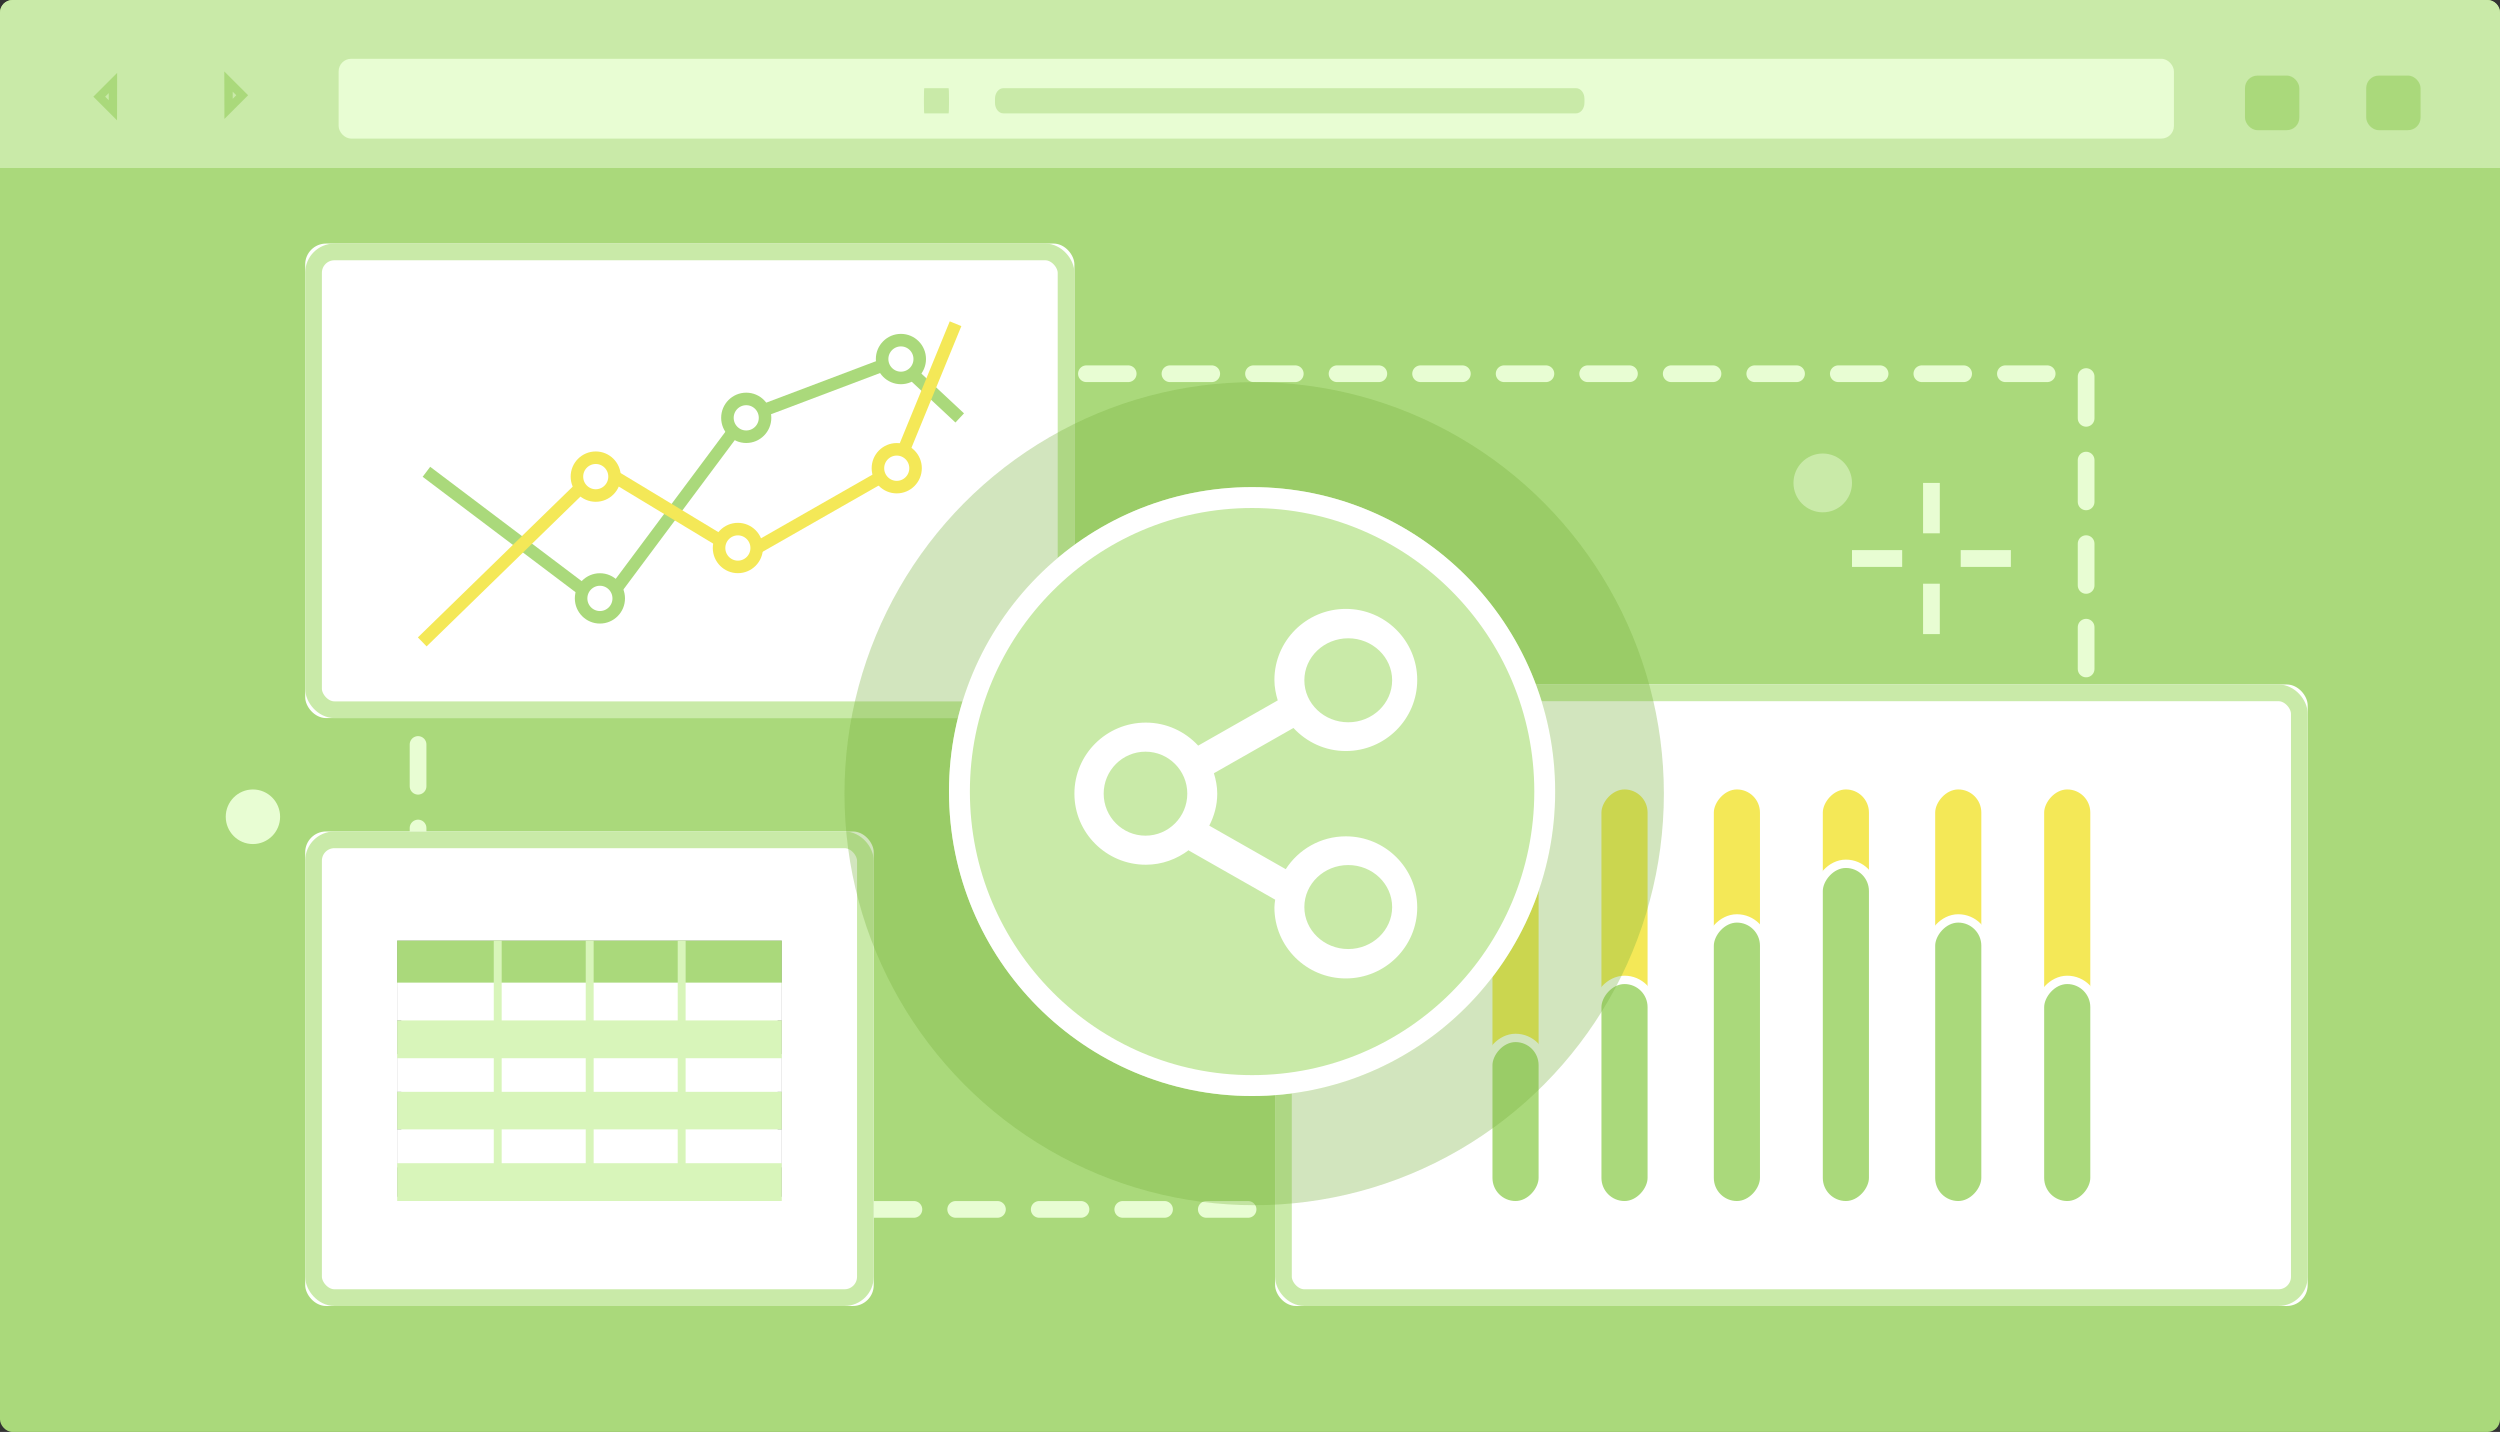<?xml version="1.0" encoding="UTF-8"?>
<svg width="316px" height="181px" viewBox="0 0 316 181" version="1.1" xmlns="http://www.w3.org/2000/svg" xmlns:xlink="http://www.w3.org/1999/xlink">
    <rect x="0" y="0" width="316" height="181" fill="#333333" stroke="none"/>
    <!-- Generator: Sketch 48.2 (47327) - http://www.bohemiancoding.com/sketch -->
    <title>Artboard 7 Copy 14@3x</title>
    <desc>Created with Sketch.</desc>
    <defs>
        <rect id="path-1" x="161.171" y="86.519" width="130.522" height="78.557" rx="2.64"></rect>
        <rect id="path-2" x="38.575" y="105.097" width="71.866" height="59.979" rx="2.64"></rect>
        <rect id="path-3" x="38.575" y="30.786" width="97.231" height="59.979" rx="2.64"></rect>
        <ellipse id="path-4" cx="51.522" cy="51.752" rx="38.311" ry="38.482"></ellipse>
    </defs>
    <g id="切图" stroke="none" stroke-width="1" fill="none" fill-rule="evenodd">
        <g id="Artboard-7-Copy-14">
            <g id="Group-3-Copy-2">
                <g id="Group-2" fill="#AAD97B">
                    <rect id="Rectangle-24" x="0" y="0" width="316" height="181" rx="1.584"></rect>
                </g>
                <path d="M1.584,0 L314.416,0 C315.291,3.09191142e-14 316,0.709 316,1.584 L316,21.232 L0,21.232 L0,1.584 C-1.07134434e-16,0.709 0.709,-5.05432164e-16 1.584,-6.66133815e-16 Z" id="Rectangle-24" fill="#C9EAA8"></path>
                <rect id="Rectangle-25" fill="#E8FDD3" x="42.803" y="7.431" width="231.98" height="10.085" rx="1.584"></rect>
                <g id="Group" transform="translate(116.783, 11.147)" fill="#C9EAA8">
                    <path d="M10.048,3.185 C9.46,3.185 8.983,2.591 8.983,1.858 L8.983,1.327 C8.983,0.594 9.46,0 10.048,0 L82.427,0 C83.015,0 83.492,0.594 83.492,1.327 L83.492,1.858 C83.492,2.591 83.015,3.185 82.427,3.185 L10.048,3.185 Z" id="Rectangle-26" transform="translate(46.237, 1.592) scale(1, -1) translate(-46.237, -1.592) "></path>
                    <path d="M0.045,3.185 C0.02,3.185 -3.06346563e-18,2.591 0,1.858 L0,1.327 C3.06346563e-18,0.594 0.02,0 0.045,0 L3.125,0 C3.15,0 3.171,0.594 3.171,1.327 L3.171,1.858 C3.171,2.591 3.15,3.185 3.125,3.185 L0.045,3.185 Z" id="Rectangle-26-Copy" transform="translate(1.585, 1.592) scale(1, -1) translate(-1.585, -1.592) "></path>
                </g>
                <rect id="Rectangle-27" fill="#AAD97B" x="283.766" y="9.554" width="6.87" height="6.9" rx="1.584"></rect>
                <rect id="Rectangle-27-Copy" fill="#AAD97B" x="299.09" y="9.554" width="6.87" height="6.9" rx="1.584"></rect>
                <path d="M29.949,11.183 L27.512,13.631 L29.949,13.631 L29.949,11.183 Z" id="Rectangle-8-Copy-2" stroke="#AAD97B" stroke-width="1.056" transform="translate(28.359, 12.032) rotate(-45) translate(-28.359, -12.032) "></path>
                <path d="M16.389,11.364 L13.953,13.811 L16.389,13.811 L16.389,11.364 Z" id="Rectangle-8-Copy-3" stroke="#AAD97B" stroke-width="1.056" transform="translate(14.8, 12.212) scale(-1, 1) rotate(-45) translate(-14.8, -12.212) "></path>
                <rect id="Rectangle-7-Copy" stroke="#E8FDD3" stroke-width="2.112" stroke-linecap="round" stroke-linejoin="round" stroke-dasharray="5.28" x="52.843" y="47.24" width="210.843" height="105.628"></rect>
                <g id="Rectangle-Copy">
                    <use fill="#FFFFFF" fill-rule="evenodd" xlink:href="#path-1"></use>
                    <rect stroke="#C9EAA8" stroke-width="2.112" x="162.227" y="87.575" width="128.41" height="76.445" rx="2.64"></rect>
                </g>
                <g id="Rectangle-Copy-2">
                    <use fill="#FFFFFF" fill-rule="evenodd" xlink:href="#path-2"></use>
                    <rect stroke="#C9EAA8" stroke-width="2.112" x="39.631" y="106.153" width="69.754" height="57.867" rx="2.64"></rect>
                </g>
                <g id="Rectangle-Copy-3">
                    <use fill="#FFFFFF" fill-rule="evenodd" xlink:href="#path-3"></use>
                    <rect stroke="#C9EAA8" stroke-width="2.112" x="39.631" y="31.842" width="95.119" height="57.867" rx="2.64"></rect>
                </g>
                <g id="折线图图" transform="translate(53.371, 40.871)" stroke-width="1.584">
                    <polyline id="Path-8" stroke="#AAD97B" points="0.528 18.764 22.927 35.67 40.608 11.956 60.06 4.607 67.939 11.956"></polyline>
                    <ellipse id="Oval-2-Copy-4" stroke="#AAD97B" fill="#FFFFFF" cx="22.458" cy="34.767" rx="2.378" ry="2.389"></ellipse>
                    <ellipse id="Oval-2-Copy-5" stroke="#AAD97B" fill="#FFFFFF" cx="40.953" cy="11.943" rx="2.378" ry="2.389"></ellipse>
                    <ellipse id="Oval-2-Copy-6" stroke="#AAD97B" fill="#FFFFFF" cx="60.505" cy="4.512" rx="2.378" ry="2.389"></ellipse>
                    <polyline id="Path-6" stroke="#F4E857" points="0 40.266 22.539 18.316 40.699 29.291 59.92 18.316 67.411 0.048"></polyline>
                    <ellipse id="Oval-2-Copy" stroke="#F4E857" fill="#FFFFFF" cx="39.896" cy="28.397" rx="2.378" ry="2.389"></ellipse>
                    <ellipse id="Oval-2-Copy-3" stroke="#F4E857" fill="#FFFFFF" cx="59.977" cy="18.312" rx="2.378" ry="2.389"></ellipse>
                    <ellipse id="Oval-2-Copy-2" stroke="#F4E857" fill="#FFFFFF" cx="21.93" cy="19.374" rx="2.378" ry="2.389"></ellipse>
                </g>
                <ellipse id="Oval-6-Copy-2" fill="#C9EAA8" cx="230.395" cy="61.041" rx="3.699" ry="3.716"></ellipse>
                <g id="Group-Copy-6" transform="translate(234.094, 61.041)" fill="#E8FDD3">
                    <rect id="Rectangle-4" x="8.983" y="12.739" width="2.114" height="6.37"></rect>
                    <rect id="Rectangle-4-Copy" x="8.983" y="0" width="2.114" height="6.37"></rect>
                    <polygon id="Rectangle-4-Copy-2" points="20.08 8.493 20.08 10.616 13.739 10.616 13.739 8.493"></polygon>
                    <polygon id="Rectangle-4-Copy-3" points="6.341 8.493 6.341 10.616 -7.10542736e-15 10.616 -7.10542736e-15 8.493"></polygon>
                </g>
                <ellipse id="Oval-6-Copy-3" fill="#E8FDD3" cx="31.97" cy="103.239" rx="3.435" ry="3.45"></ellipse>
                <g id="百分比柱状图图" transform="translate(226.242, 126.258) scale(-1, 1) translate(-226.242, -126.258) translate(187.742, 99.258)" stroke="#FFFFFF" stroke-width="1.056">
                    <rect id="Rectangle-6" fill="#F4E857" x="69.735" y="0" width="6.887" height="53.079" rx="3.444"></rect>
                    <rect id="Rectangle-6-Copy" fill="#F4E857" x="55.96" y="0" width="6.887" height="53.079" rx="3.444"></rect>
                    <rect id="Rectangle-6" fill="#F4E857" x="0" y="0" width="6.887" height="53.079" rx="3.444"></rect>
                    <rect id="Rectangle-6-Copy" fill="#F4E857" x="27.98" y="0" width="6.887" height="53.079" rx="3.444"></rect>
                    <rect id="Rectangle-6-Copy-4" fill="#F4E857" x="13.775" y="0" width="6.887" height="53.079" rx="3.444"></rect>
                    <rect id="Rectangle-6-Copy-5" fill="#F4E857" x="41.755" y="0" width="6.887" height="53.079" rx="3.444"></rect>
                    <rect id="Rectangle-6-Copy-2" fill="#AAD97B" x="55.96" y="24.598" width="6.887" height="28.482" rx="3.444"></rect>
                    <rect id="Rectangle-6-Copy-3" fill="#AAD97B" x="69.735" y="31.934" width="6.887" height="21.145" rx="3.444"></rect>
                    <rect id="Rectangle-6-Copy-5" fill="#AAD97B" x="41.755" y="16.83" width="6.887" height="36.249" rx="3.444"></rect>
                    <rect id="Rectangle-6-Copy-2" fill="#AAD97B" x="27.98" y="9.925" width="6.887" height="43.154" rx="3.444"></rect>
                    <rect id="Rectangle-6-Copy-6" fill="#AAD97B" x="13.775" y="16.83" width="6.887" height="36.249" rx="3.444"></rect>
                    <rect id="Rectangle-6-Copy-3" fill="#AAD97B" x="0" y="24.598" width="6.887" height="28.482" rx="3.444"></rect>
                </g>
                <g id="交叉表图" transform="translate(50.201, 118.897)">
                    <rect id="Rectangle-5" stroke="#979797" stroke-width="0.528" x="0.264" y="0.264" width="48.087" height="31.85"></rect>
                    <rect id="Rectangle-5" fill="#AAD97B" x="0" y="0" width="48.615" height="5.839"></rect>
                    <rect id="Rectangle-5-Copy" fill="#FFFFFF" x="0" y="5.308" width="48.615" height="4.777"></rect>
                    <rect id="Rectangle-5-Copy-3" fill="#FFFFFF" x="0" y="14.331" width="48.615" height="4.777"></rect>
                    <rect id="Rectangle-5-Copy-4" fill="#D8F5BA" x="0" y="19.109" width="48.615" height="4.777"></rect>
                    <rect id="Rectangle-5-Copy-5" fill="#FFFFFF" x="0" y="23.886" width="48.615" height="4.777"></rect>
                    <rect id="Rectangle-5-Copy-6" fill="#D8F5BA" x="0" y="28.132" width="48.615" height="4.777"></rect>
                    <rect id="Rectangle-5-Copy-2" fill="#D8F5BA" x="0" y="10.085" width="48.615" height="4.777"></rect>
                    <rect id="Rectangle-5" fill="#D8F5BA" transform="translate(12.711, 16.455) scale(-1, 1) translate(-12.711, -16.455) " x="12.211" y="0" width="1" height="32.909"></rect>
                    <rect id="Rectangle-5-Copy-7" fill="#D8F5BA" transform="translate(24.336, 16.455) scale(-1, 1) translate(-24.336, -16.455) " x="23.836" y="0" width="1" height="32.909"></rect>
                    <rect id="Rectangle-5-Copy-8" fill="#D8F5BA" transform="translate(35.962, 16.455) scale(-1, 1) translate(-35.962, -16.455) " x="35.462" y="0" width="1" height="32.909"></rect>
                </g>
                <g id="排列1" transform="translate(106.742, 48.302)">
                    <ellipse id="Oval-26" fill-opacity="0.336" fill="#7AB440" cx="51.786" cy="52.018" rx="51.786" ry="52.018"></ellipse>
                    <g id="Oval-26">
                        <use fill="#C9EAA8" fill-rule="evenodd" xlink:href="#path-4"></use>
                        <ellipse stroke="#FFFFFF" stroke-width="2.64" cx="51.522" cy="51.752" rx="36.991" ry="37.162"></ellipse>
                    </g>
                </g>
                <path d="M170.114,105.713 C166.92,105.713 164.122,107.37 162.519,109.864 L152.851,104.363 C153.478,103.145 153.86,101.786 153.86,100.32 C153.86,99.415 153.69,98.563 153.437,97.737 L163.492,92.016 C165.143,93.796 167.484,94.93 170.112,94.93 C175.092,94.93 179.137,90.907 179.137,85.947 C179.137,80.987 175.092,76.965 170.112,76.965 C165.125,76.965 161.086,80.987 161.086,85.947 C161.086,86.852 161.259,87.707 161.506,88.53 L151.451,94.247 C149.801,92.467 147.459,91.337 144.835,91.337 C139.848,91.337 135.806,95.357 135.806,100.32 C135.806,105.282 139.848,109.302 144.832,109.302 C146.891,109.302 148.765,108.588 150.283,107.437 L150.248,107.498 L161.183,113.72 C161.141,114.039 161.086,114.355 161.086,114.698 C161.086,119.649 165.125,123.674 170.111,123.674 C175.092,123.674 179.137,119.649 179.137,114.698 C179.14,109.732 175.095,105.713 170.114,105.713 Z M170.418,80.68 C173.478,80.68 175.967,83.059 175.967,85.988 C175.967,88.92 173.478,91.296 170.418,91.296 C167.352,91.296 164.87,88.92 164.87,85.988 C164.87,83.059 167.352,80.68 170.418,80.68 Z M144.788,105.628 C141.868,105.628 139.505,103.252 139.505,100.318 C139.505,97.387 141.871,95.012 144.788,95.012 C147.708,95.012 150.074,97.387 150.074,100.318 C150.074,103.252 147.708,105.628 144.788,105.628 Z M170.418,119.959 C167.352,119.959 164.87,117.579 164.87,114.657 C164.87,111.718 167.352,109.343 170.418,109.343 C173.478,109.343 175.967,111.718 175.967,114.657 C175.967,117.579 173.478,119.959 170.418,119.959 Z" id="Shape" fill="#FFFFFF" fill-rule="nonzero"></path>
            </g>
        </g>
    </g>
</svg>